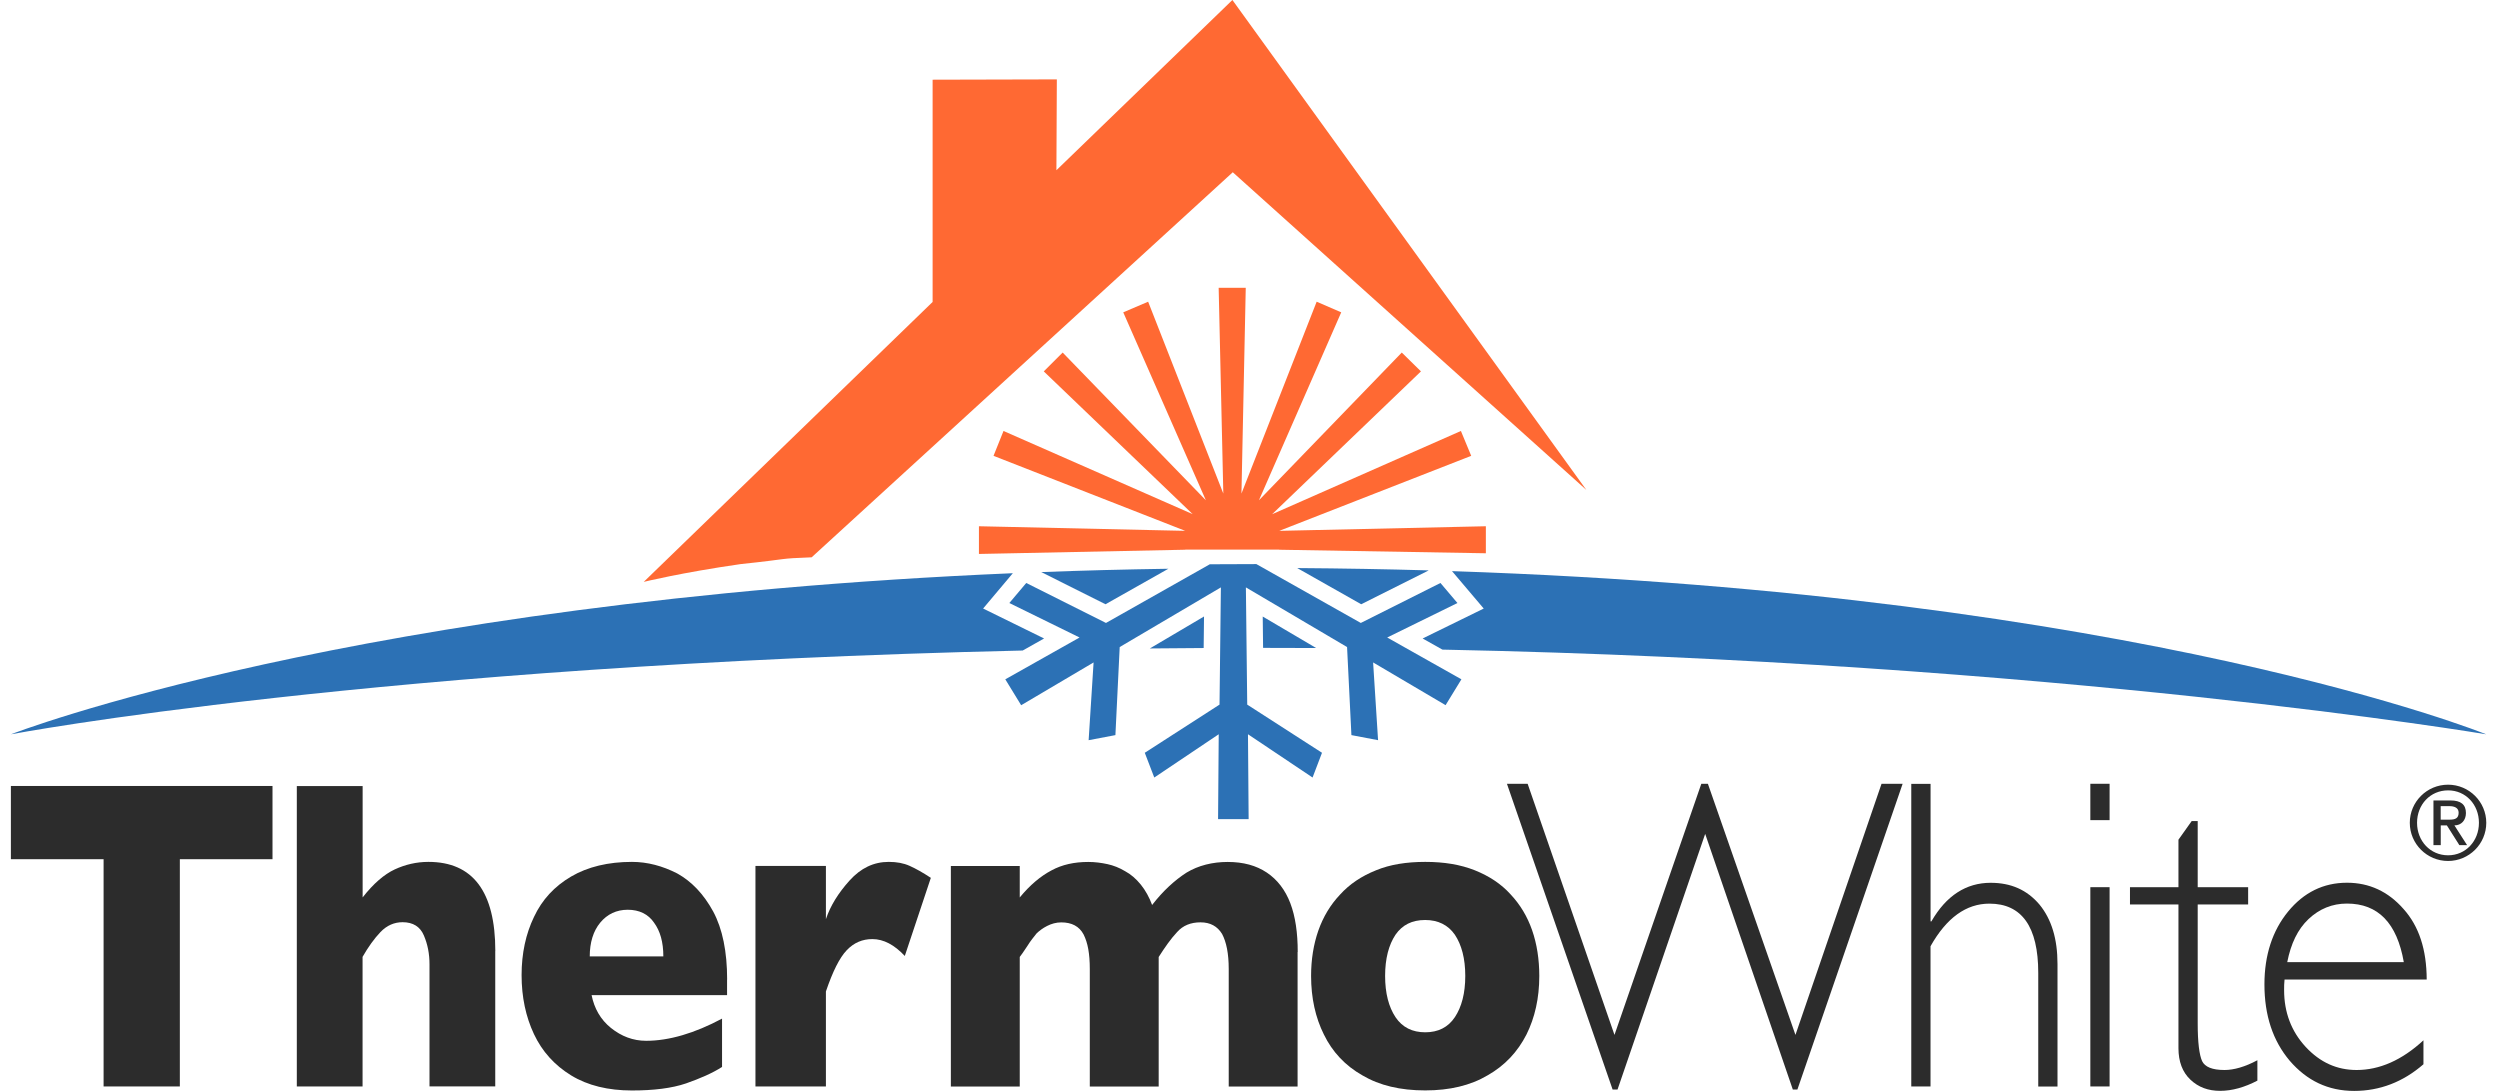 <svg width="110" height="48" viewBox="0 0 110 48" fill="none" xmlns="http://www.w3.org/2000/svg">
<path d="M11.99 34.583H0.479V37.805H4.558V47.804H7.913V37.805H11.99V34.583Z" fill="#2C2C2C"/>
<path d="M21.794 41.847C21.794 39.23 20.807 37.923 18.849 37.923C18.323 37.923 17.83 38.041 17.369 38.254C16.908 38.469 16.43 38.878 15.956 39.486V34.586H13.06V47.804H15.953V42.102C16.199 41.672 16.463 41.301 16.743 41.008C17.024 40.715 17.353 40.577 17.714 40.577C18.175 40.577 18.488 40.774 18.652 41.164C18.817 41.554 18.898 41.965 18.898 42.433V42.667V42.764V47.801H21.791V41.847H21.794Z" fill="#2C2C2C"/>
<path d="M25.949 42.081C25.949 41.476 26.102 40.967 26.41 40.596C26.717 40.225 27.125 40.029 27.621 40.029C28.13 40.029 28.524 40.225 28.777 40.596C29.05 40.967 29.187 41.454 29.187 42.081H25.949ZM31.994 43.097C31.994 41.868 31.789 40.87 31.382 40.109C30.956 39.329 30.427 38.781 29.797 38.431C29.149 38.1 28.486 37.923 27.804 37.923C26.766 37.923 25.863 38.138 25.129 38.568C24.396 38.999 23.851 39.585 23.495 40.346C23.137 41.088 22.95 41.946 22.95 42.904C22.95 43.88 23.137 44.74 23.495 45.502C23.854 46.263 24.398 46.868 25.129 47.317C25.863 47.766 26.763 47.981 27.804 47.981C28.759 47.981 29.559 47.884 30.188 47.669C30.8 47.454 31.344 47.22 31.77 46.946V44.819C30.562 45.464 29.438 45.795 28.432 45.795C27.852 45.795 27.343 45.598 26.882 45.23C26.421 44.859 26.148 44.369 26.03 43.786H31.991V43.097H31.994Z" fill="#2C2C2C"/>
<path d="M40.024 38.098C39.76 37.979 39.46 37.923 39.107 37.923C38.438 37.923 37.875 38.197 37.381 38.743C36.888 39.289 36.535 39.857 36.34 40.443V38.1H33.24V47.804H36.34V43.624C36.64 42.745 36.939 42.14 37.257 41.809C37.573 41.478 37.945 41.32 38.384 41.32C38.878 41.32 39.352 41.572 39.811 42.062L40.957 38.625C40.603 38.391 40.288 38.216 40.024 38.098Z" fill="#2C2C2C"/>
<path d="M57.1 41.887C57.1 41.048 56.997 40.325 56.774 39.741C56.55 39.155 56.205 38.706 55.741 38.394C55.274 38.082 54.708 37.926 54.018 37.926C53.346 37.926 52.726 38.082 52.209 38.394C51.691 38.727 51.176 39.195 50.693 39.819C50.572 39.488 50.399 39.173 50.194 38.921C49.987 38.668 49.763 38.471 49.507 38.334C49.248 38.178 48.989 38.079 48.73 38.022C48.455 37.963 48.18 37.926 47.886 37.926C47.266 37.926 46.732 38.044 46.266 38.297C45.783 38.552 45.319 38.942 44.869 39.488V38.103H41.838V47.806H44.869V42.105C44.92 42.046 45.026 41.89 45.195 41.637C45.349 41.384 45.505 41.207 45.608 41.072C45.729 40.954 45.883 40.838 46.074 40.741C46.263 40.645 46.471 40.585 46.695 40.585C47.161 40.585 47.487 40.76 47.676 41.112C47.865 41.484 47.951 41.97 47.951 42.635V47.809H50.982V42.108C51.257 41.677 51.516 41.306 51.791 41.013C52.05 40.72 52.395 40.583 52.823 40.583C53.255 40.583 53.565 40.758 53.77 41.091C53.959 41.443 54.064 41.952 54.064 42.635V47.809H57.094V41.887H57.1Z" fill="#2C2C2C"/>
<path d="M64.013 44.757C63.714 45.206 63.275 45.421 62.709 45.421C62.145 45.421 61.705 45.206 61.403 44.757C61.104 44.307 60.945 43.702 60.945 42.941C60.945 42.18 61.104 41.575 61.403 41.126C61.703 40.696 62.126 40.48 62.709 40.48C63.272 40.48 63.714 40.696 64.013 41.126C64.313 41.575 64.472 42.18 64.472 42.941C64.472 43.702 64.313 44.307 64.013 44.757ZM67.413 40.93C67.203 40.325 66.885 39.797 66.462 39.348C66.057 38.899 65.528 38.547 64.895 38.294C64.261 38.041 63.539 37.923 62.711 37.923C61.883 37.923 61.161 38.038 60.543 38.294C59.91 38.547 59.381 38.899 58.958 39.367C58.534 39.816 58.219 40.343 58.006 40.948C57.796 41.553 57.688 42.218 57.688 42.941C57.688 43.917 57.882 44.778 58.251 45.518C58.621 46.279 59.184 46.884 59.942 47.314C60.7 47.763 61.616 47.978 62.709 47.978C63.784 47.978 64.698 47.763 65.456 47.314C66.214 46.884 66.777 46.279 67.165 45.518C67.535 44.775 67.729 43.917 67.729 42.941C67.729 42.218 67.624 41.535 67.413 40.93Z" fill="#2C2C2C"/>
<path d="M78.884 47.938H79.086L83.716 34.486H82.788L79 45.536L75.147 34.486H74.858L71.037 45.536L67.216 34.486H66.305L70.954 47.938H71.172L75.028 36.691L78.884 47.938Z" fill="#2C2C2C"/>
<path d="M84.096 34.486V47.804H84.943V41.634C85.647 40.384 86.512 39.76 87.534 39.76C88.96 39.76 89.683 40.776 89.683 42.807V47.806H90.53V42.417C90.53 41.303 90.265 40.446 89.737 39.8C89.189 39.155 88.486 38.843 87.588 38.843C86.512 38.843 85.633 39.407 84.981 40.542H84.945V34.489H84.096V34.486Z" fill="#2C2C2C"/>
<path d="M91.975 47.804H92.822V39.036H91.975V47.804ZM91.975 36.086H92.822V34.486H91.975V36.086Z" fill="#2C2C2C"/>
<path d="M96.435 36.126L95.852 36.947V39.036H93.719V39.797H95.852V46.123C95.852 46.709 96.028 47.177 96.381 47.508C96.734 47.839 97.157 47.997 97.686 47.997C98.215 47.997 98.762 47.841 99.325 47.548V46.65C98.781 46.943 98.287 47.08 97.88 47.08C97.332 47.08 97.017 46.943 96.893 46.69C96.769 46.416 96.699 45.87 96.699 45.031V39.797H98.918V39.036H96.699V36.126H96.435Z" fill="#2C2C2C"/>
<path d="M101.574 40.44C102.051 39.991 102.615 39.757 103.265 39.757C104.64 39.757 105.468 40.618 105.767 42.333H100.639C100.8 41.516 101.1 40.889 101.574 40.44ZM105.751 39.991C105.082 39.23 104.254 38.84 103.267 38.84C102.227 38.84 101.363 39.27 100.676 40.109C99.989 40.948 99.635 42.024 99.635 43.312C99.635 44.679 100.005 45.792 100.746 46.671C101.504 47.551 102.437 48 103.583 48C104.71 48 105.732 47.61 106.632 46.827V45.773C105.681 46.653 104.694 47.08 103.691 47.08C102.828 47.08 102.087 46.749 101.452 46.066C100.819 45.383 100.501 44.544 100.501 43.568C100.501 43.412 100.501 43.256 100.52 43.1H106.775C106.772 41.788 106.439 40.755 105.751 39.991Z" fill="#2C2C2C"/>
<path d="M107.714 34.526C108.641 34.526 109.396 35.279 109.396 36.204C109.396 37.13 108.641 37.883 107.714 37.883C106.786 37.883 106.031 37.13 106.031 36.204C106.029 35.279 106.786 34.526 107.714 34.526ZM107.717 37.633C108.49 37.633 109.073 37.008 109.073 36.204C109.073 35.4 108.49 34.776 107.717 34.776C106.934 34.776 106.35 35.4 106.35 36.204C106.352 37.008 106.934 37.633 107.717 37.633ZM107.069 35.22H107.824C108.277 35.22 108.501 35.4 108.501 35.774C108.501 36.091 108.301 36.317 107.994 36.317L108.552 37.186H108.212L107.662 36.317H107.393V37.186H107.072V35.22H107.069ZM107.39 36.065H107.773C108.021 36.065 108.18 36.014 108.18 35.758C108.18 35.535 107.98 35.47 107.773 35.47H107.39V36.065Z" fill="#2C2C2C"/>
<path d="M57.911 28.513L55.56 27.128L55.576 28.507C55.609 28.507 55.639 28.507 55.671 28.507C56.423 28.505 57.17 28.507 57.911 28.513Z" fill="#2C71B5"/>
<path d="M52.961 28.513L52.977 27.125L50.593 28.532C51.373 28.523 52.163 28.518 52.961 28.513Z" fill="#2C71B5"/>
<path d="M59.893 26.587L62.865 25.097C60.991 25.044 59.066 25.009 57.078 24.995L59.893 26.587Z" fill="#2C71B5"/>
<path d="M63.889 25.13L65.284 26.776L62.596 28.093L63.466 28.583C90.511 29.129 109.394 32.31 109.394 32.31C109.394 32.31 94.148 26.133 63.889 25.13Z" fill="#2C71B5"/>
<path d="M48.642 26.587L51.408 25.025C49.493 25.054 47.628 25.102 45.816 25.172L48.642 26.587Z" fill="#2C71B5"/>
<path d="M45.94 28.093L43.257 26.775L44.565 25.221C15.489 26.463 0.479 32.31 0.479 32.31C0.479 32.31 16.541 29.271 44.999 28.623L45.94 28.093Z" fill="#2C71B5"/>
<path d="M61.037 28.05L64.127 26.533L63.38 25.651L59.875 27.41L55.28 24.82L53.231 24.828L48.663 27.41L45.155 25.651L44.411 26.533L47.501 28.05L44.233 29.89L44.931 31.03L48.118 29.147L47.9 32.568L49.078 32.345L49.267 28.47L53.719 25.845L53.659 31.003L50.37 33.122L50.788 34.211L53.624 32.307L53.595 36.043H54.94L54.911 32.307L57.753 34.211L58.168 33.122L54.878 31.003L54.819 25.845L59.271 28.47L59.462 32.345L60.635 32.568L60.417 29.147L63.606 31.027L64.302 29.89L61.037 28.05Z" fill="#2C71B5"/>
<path d="M28.324 25.603L41.035 13.286V3.507L46.501 3.493L46.482 7.49L54.226 -9.53674e-07L69.8 21.558L54.242 7.579L35.712 24.522C34.151 24.581 34.871 24.581 32.59 24.82C29.983 25.194 28.324 25.603 28.324 25.603Z" fill="#FF6933"/>
<path d="M56.288 24.188L65.378 24.344V24.341V23.155L56.288 23.357L64.733 20.057L64.28 18.963L55.973 22.626L62.522 16.341L61.678 15.512L55.393 22.012L59.014 13.743L57.933 13.275L54.624 21.717L54.813 12.664H53.621L53.826 21.717L50.518 13.275L49.423 13.743L53.058 22.012L46.757 15.512L45.926 16.341L52.478 22.623L44.154 18.963L43.715 20.057L52.149 23.357L43.073 23.155V24.374L52.149 24.188L52.157 24.183H56.28L56.288 24.188Z" fill="#FF6933"/>
</svg>

